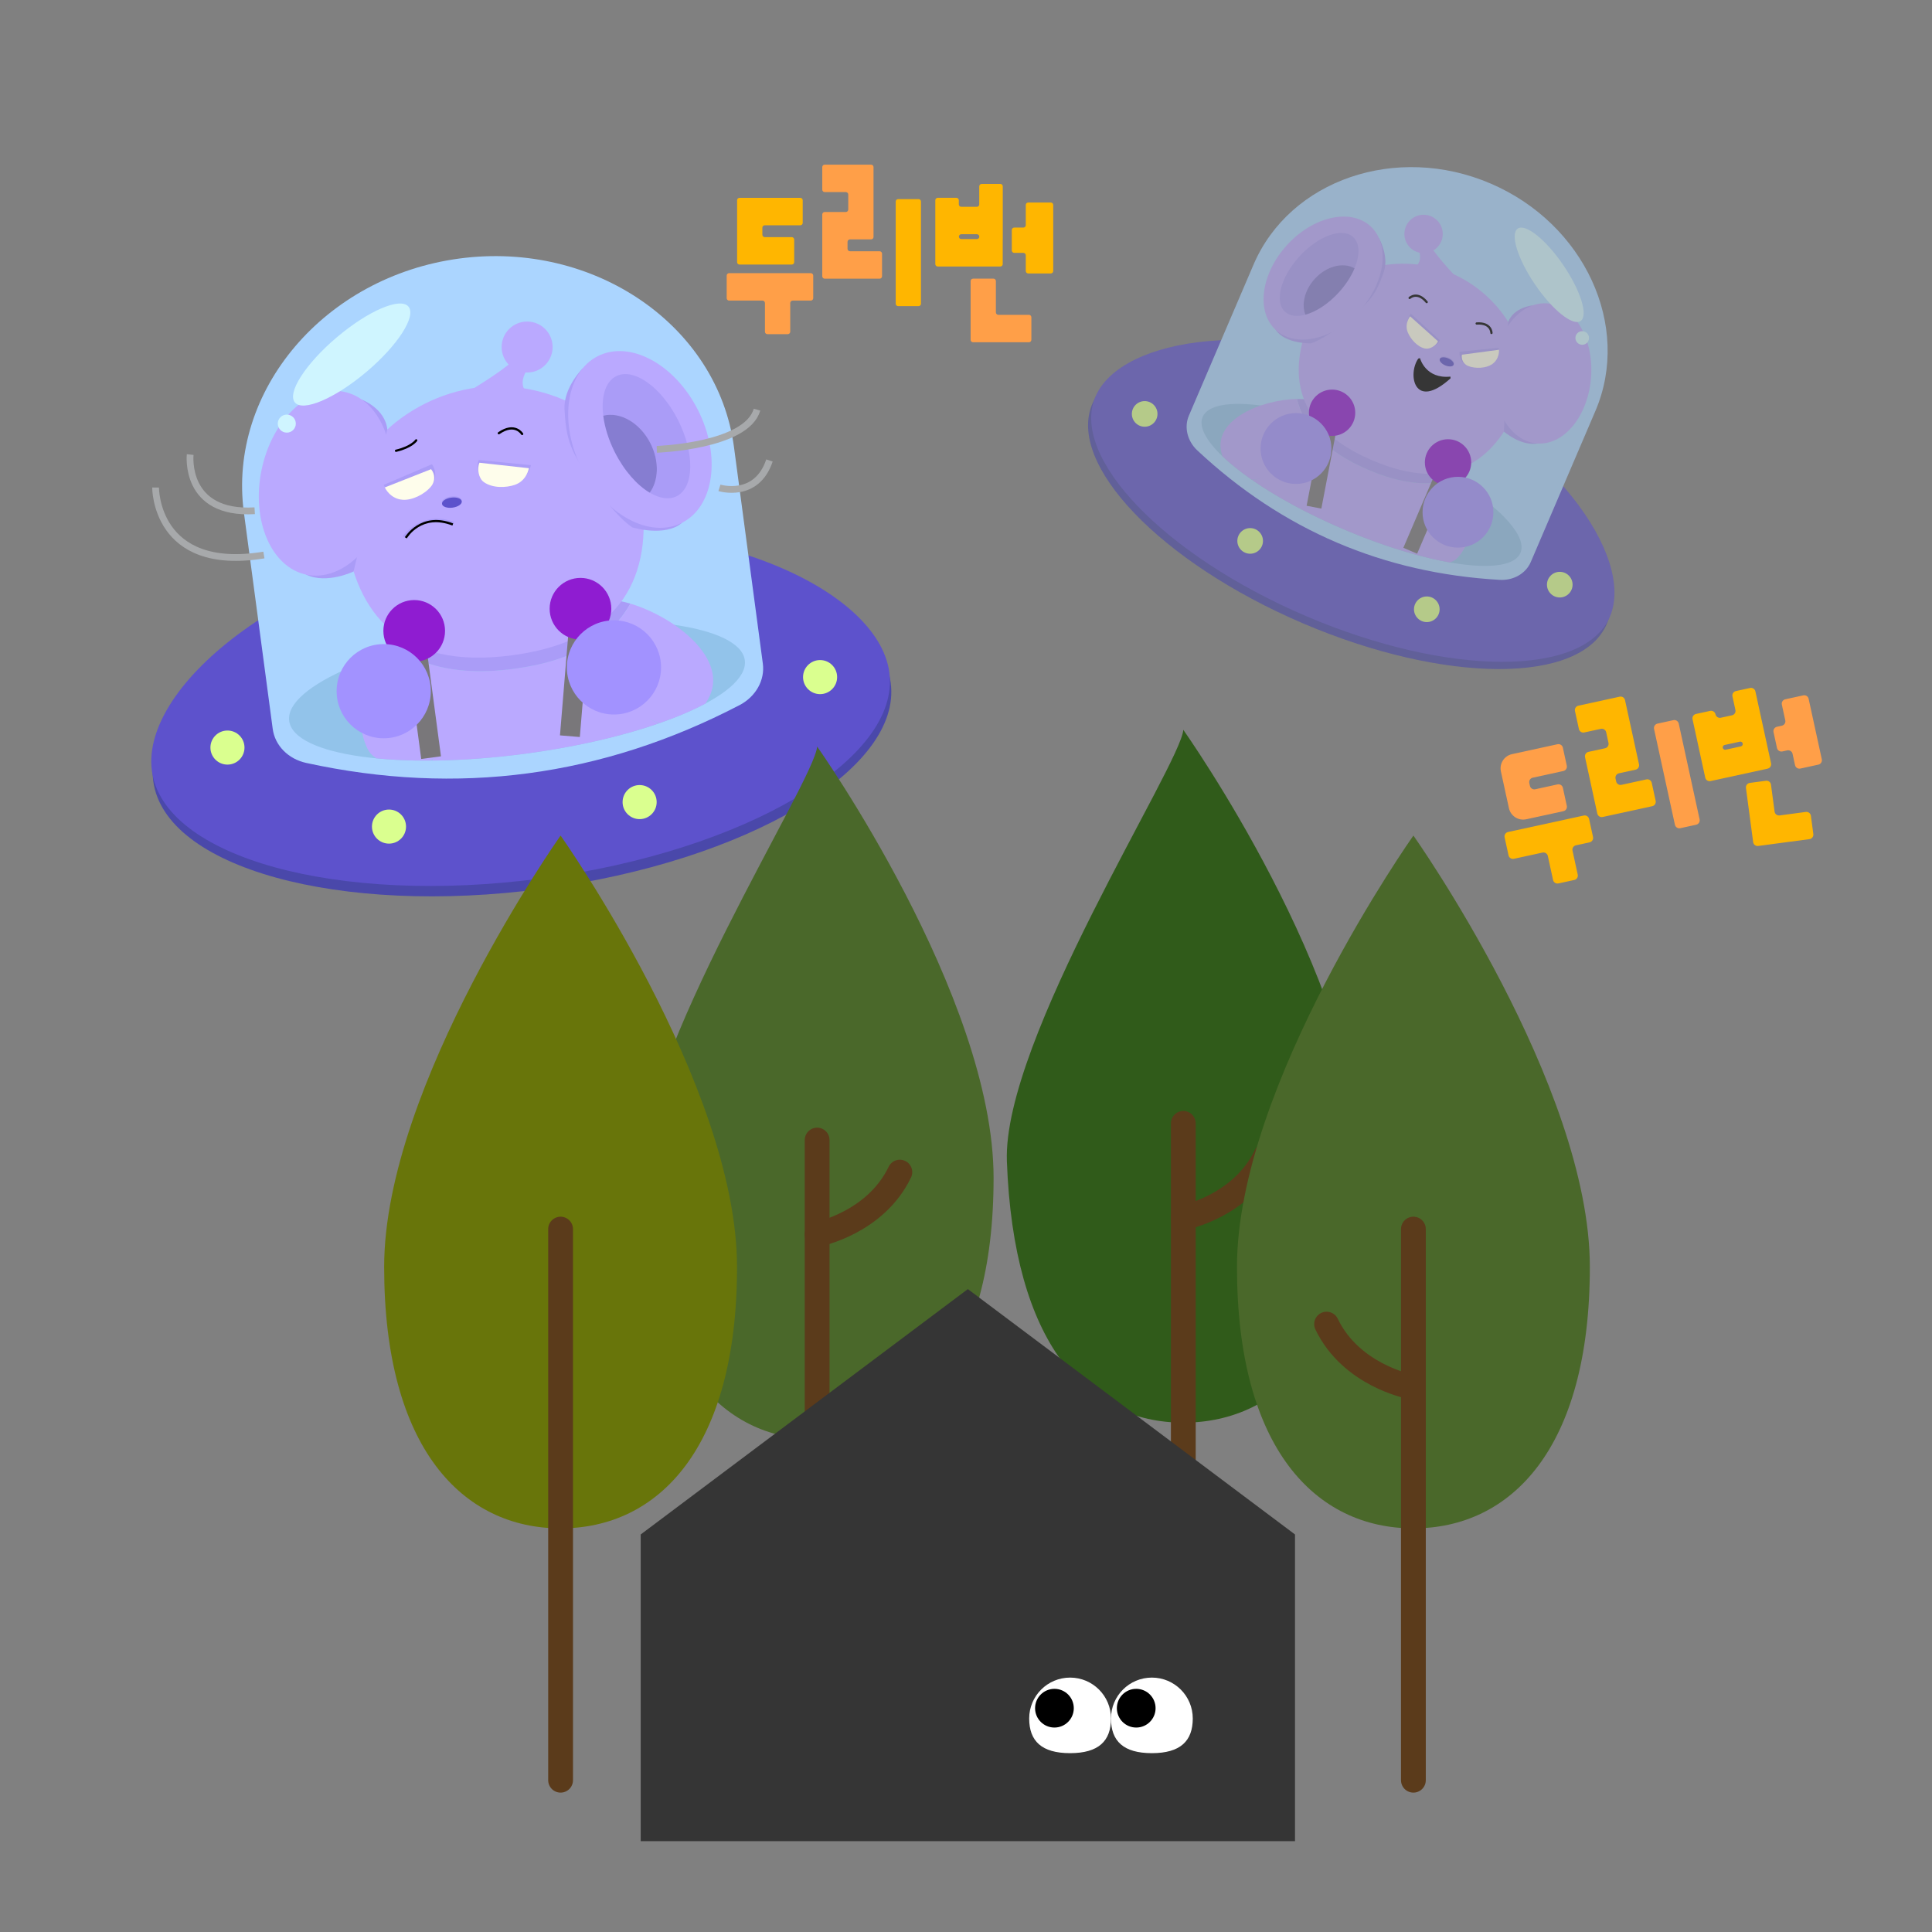 <svg width="300" height="300" viewBox="0 0 300 300" fill="none" xmlns="http://www.w3.org/2000/svg">
<rect x="0" y="0" width="300" height="300" fill="#808080" stroke="none"/>
<path d="M138.31 106.038C140.103 119.483 115.92 133.795 84.3 138.011C52.68 142.227 25.59 134.744 23.802 121.303C22.01 107.859 45.575 88.907 77.195 84.695C108.815 80.483 136.522 92.598 138.314 106.042L138.31 106.038Z" fill="#4A48AA"/>
<path d="M138.095 104.426C139.887 117.871 115.704 132.183 84.085 136.399C52.465 140.614 25.375 133.132 23.587 119.691C21.794 106.247 45.36 87.295 76.98 83.083C108.599 78.871 136.307 90.985 138.099 104.43L138.095 104.426Z" fill="#5D52CC"/>
<path d="M114.819 109.499C93.479 120.615 71.053 123.603 47.547 118.467C44.757 117.857 42.693 115.768 42.347 113.179L37.867 79.562C35.348 60.671 50.412 42.933 71.342 40.143C92.272 37.352 111.457 50.529 113.972 69.42L118.452 103.036C118.798 105.626 117.352 108.183 114.819 109.503V109.499Z" fill="#ABD5FF"/>
<path d="M81.585 117.032C101.122 114.429 116.375 107.932 115.654 102.52C114.933 97.109 98.511 94.832 78.974 97.436C59.437 100.039 44.184 106.536 44.905 111.948C45.626 117.359 62.049 119.635 81.585 117.032Z" fill="#92C3EA"/>
<path d="M68.475 116.195L67.374 117.68C67.78 117.278 68.154 116.791 68.475 116.195Z" fill="#BAA9FF"/>
<path d="M97.882 93.734C97.237 93.54 96.602 93.384 95.995 93.275L67.187 100.57C67.187 100.57 66.785 101.749 66.269 102.941C69.833 104.197 74.288 104.592 79.827 103.855C89.472 102.571 95.063 98.831 97.879 93.737L97.882 93.734Z" fill="#AA9CF7"/>
<path d="M97.882 93.734C95.067 98.828 89.475 102.564 79.83 103.851C74.292 104.589 69.832 104.197 66.273 102.938C65.645 104.391 64.851 105.859 64.428 105.202L55.623 109.767C55.623 109.767 56.021 115.299 57.581 117.042C57.789 117.271 58.081 117.518 58.445 117.758C61.002 118.008 63.835 118.128 66.88 118.104C67.049 117.973 67.215 117.832 67.374 117.677L68.474 116.191C68.153 116.788 67.783 117.274 67.374 117.677L67.06 118.104C71.536 118.061 76.454 117.715 81.591 117.031C89.415 115.987 96.552 114.318 102.253 112.346C101.544 112.011 100.993 111.718 100.803 111.542C100.803 111.542 101.417 111.986 102.376 112.304C105.135 111.344 107.555 110.311 109.548 109.245C109.679 109.044 109.806 108.832 109.933 108.607C113.433 102.408 104.818 95.804 97.889 93.734H97.882Z" fill="#BAA9FF"/>
<path d="M99.639 77.022C101.233 88.989 97.081 99.413 79.552 101.749C62.022 104.084 55.284 95.113 53.689 83.147C52.095 71.18 62.865 61.673 74.013 60.184C85.161 58.699 98.044 65.056 99.642 77.019L99.639 77.022Z" fill="#BAA9FF"/>
<path d="M54.906 88.742C54.906 88.742 50.733 90.735 47.597 89.25C44.461 87.764 56.194 62.065 56.194 62.065C56.194 62.065 59.792 63.405 60.145 66.686" fill="#AA9CF7"/>
<path d="M60.409 77.067C62.016 69.225 58.886 61.959 53.417 60.838C47.949 59.718 42.213 65.167 40.606 73.01C38.999 80.853 42.129 88.119 47.598 89.239C53.066 90.36 58.802 84.91 60.409 77.067Z" fill="#BAA9FF"/>
<path d="M98.182 81.894C98.182 81.894 103.262 83.443 105.897 81.185C108.532 78.927 90.477 57.2 90.477 57.2C90.477 57.2 87.514 60.156 87.658 63.479C87.803 66.802 88.248 68.362 88.932 69.924C90.015 72.404 94.838 79.644 98.182 81.894Z" fill="#AA9CF7"/>
<path d="M105.895 81.18C110.879 78.666 111.996 70.834 108.39 63.686C104.784 56.538 97.821 52.782 92.837 55.296C87.854 57.81 86.737 65.643 90.343 72.791C93.948 79.938 100.912 83.695 105.895 81.18Z" fill="#BAA9FF"/>
<path d="M105.297 65.25C102.701 60.103 98.397 57.044 95.681 58.413C93.991 59.267 93.314 61.638 93.673 64.548C96.263 63.874 99.388 65.638 101.011 68.856C102.408 71.621 102.274 74.641 100.891 76.504C102.408 77.4 103.897 77.647 105.082 77.047C107.799 75.678 107.894 70.397 105.297 65.25Z" fill="#AA9CF7"/>
<path d="M101.011 68.856C99.388 65.638 96.263 63.874 93.673 64.548C93.892 66.312 94.485 68.27 95.466 70.21C96.93 73.11 98.933 75.347 100.891 76.504C102.274 74.641 102.408 71.621 101.011 68.856Z" fill="#867DD1"/>
<path d="M64.594 68.425L64.629 68.376C64.629 68.376 63.952 69.413 61.493 69.995" stroke="black" stroke-width="0.35" stroke-linecap="round" stroke-linejoin="round"/>
<path d="M81.079 67.388C81.079 67.388 79.964 65.522 77.456 67.268" stroke="black" stroke-width="0.35" stroke-linecap="round" stroke-linejoin="round"/>
<path d="M70.246 78.643C71.094 78.53 71.735 78.091 71.678 77.662C71.621 77.233 70.887 76.977 70.04 77.09C69.192 77.203 68.551 77.642 68.608 78.071C68.665 78.5 69.399 78.756 70.246 78.643Z" fill="#AA9CF7"/>
<path d="M66.334 101.381L63.267 101.789L65.407 117.85L68.474 117.442L66.334 101.381Z" fill="#79777A"/>
<path d="M64.319 102.751C66.962 102.751 69.106 100.607 69.106 97.963C69.106 95.32 66.962 93.176 64.319 93.176C61.675 93.176 59.531 95.32 59.531 97.963C59.531 100.607 61.675 102.751 64.319 102.751Z" fill="#8F1CD1"/>
<path d="M59.584 114.639C63.623 114.639 66.897 111.365 66.897 107.326C66.897 103.287 63.623 100.013 59.584 100.013C55.545 100.013 52.271 103.287 52.271 107.326C52.271 111.365 55.545 114.639 59.584 114.639Z" fill="#A292FF"/>
<path d="M86.953 114.189L90.036 114.443L91.367 98.295L88.283 98.041L86.953 114.189Z" fill="#79777A"/>
<path d="M90.135 99.311C92.779 99.311 94.922 97.168 94.922 94.524C94.922 91.88 92.779 89.737 90.135 89.737C87.491 89.737 85.348 91.88 85.348 94.524C85.348 97.168 87.491 99.311 90.135 99.311Z" fill="#8F1CD1"/>
<path d="M95.335 110.949C99.374 110.949 102.648 107.675 102.648 103.636C102.648 99.597 99.374 96.323 95.335 96.323C91.296 96.323 88.022 99.597 88.022 103.636C88.022 107.675 91.296 110.949 95.335 110.949Z" fill="#A292FF"/>
<path d="M56.891 57.753C61.759 53.64 64.685 49.097 63.425 47.606C62.165 46.115 57.197 48.24 52.329 52.352C47.46 56.465 44.535 61.008 45.795 62.499C47.055 63.991 52.023 61.866 56.891 57.753Z" fill="#CFF5FF"/>
<path d="M44.535 67.18C45.308 67.18 45.935 66.553 45.935 65.779C45.935 65.006 45.308 64.379 44.535 64.379C43.761 64.379 43.134 65.006 43.134 65.779C43.134 66.553 43.761 67.18 44.535 67.18Z" fill="#CFF5FF"/>
<path d="M35.32 118.728C36.781 118.728 37.965 117.543 37.965 116.082C37.965 114.621 36.781 113.436 35.32 113.436C33.858 113.436 32.674 114.621 32.674 116.082C32.674 117.543 33.858 118.728 35.32 118.728Z" fill="#DAFF8F"/>
<path d="M60.403 130.998C61.864 130.998 63.048 129.813 63.048 128.352C63.048 126.891 61.864 125.706 60.403 125.706C58.941 125.706 57.757 126.891 57.757 128.352C57.757 129.813 58.941 130.998 60.403 130.998Z" fill="#DAFF8F"/>
<path d="M99.321 127.195C100.782 127.195 101.967 126.01 101.967 124.549C101.967 123.088 100.782 121.903 99.321 121.903C97.86 121.903 96.675 123.088 96.675 124.549C96.675 126.01 97.86 127.195 99.321 127.195Z" fill="#DAFF8F"/>
<path d="M127.343 107.785C128.804 107.785 129.988 106.6 129.988 105.139C129.988 103.678 128.804 102.493 127.343 102.493C125.881 102.493 124.697 103.678 124.697 105.139C124.697 106.6 125.881 107.785 127.343 107.785Z" fill="#DAFF8F"/>
<path d="M59.591 75.29C59.591 75.29 60.434 77.319 62.142 77.558C63.556 77.76 66.132 76.486 67.187 75.163C67.797 74.398 67.691 72.842 67.063 72.087L59.591 75.287V75.29Z" fill="#AA9CF7"/>
<path d="M74.337 71.431L82.441 72.228C82.441 72.228 82.137 74.158 80.264 74.807C78.916 75.272 76.352 75.414 74.99 74.412C74.2 73.833 73.932 72.32 74.341 71.427L74.337 71.431Z" fill="#AA9CF7"/>
<path d="M62.862 83.422L62.541 83.27C62.565 83.228 65.536 79.107 70.577 81.072L70.376 81.28C65.62 79.428 62.953 83.267 62.862 83.422Z" fill="#AA9CF7"/>
<path d="M72.132 61.186C72.132 61.186 77.999 57.672 79.572 56.074C79.572 56.074 80.405 57.26 82.25 56.875C82.25 56.875 80.356 58.981 81.559 60.717L72.132 61.186Z" fill="#BAA9FF"/>
<path d="M81.852 57.845C84.038 57.845 85.81 56.073 85.81 53.887C85.81 51.701 84.038 49.929 81.852 49.929C79.666 49.929 77.894 51.701 77.894 53.887C77.894 56.073 79.666 57.845 81.852 57.845Z" fill="#BAA9FF"/>
<path d="M66.936 72.856L59.75 75.689C59.75 75.689 60.551 77.474 62.526 77.608C63.952 77.707 65.931 76.797 66.986 75.474C67.596 74.708 67.564 73.611 66.94 72.856H66.936Z" fill="#FEFDEB"/>
<path d="M74.45 71.854L82.127 72.704C82.127 72.704 81.823 74.634 79.95 75.283C78.602 75.749 76.465 75.837 75.099 74.835C74.309 74.257 74.041 72.743 74.45 71.851V71.854Z" fill="#FEFDEB"/>
<path d="M63.165 83.602L62.861 83.422C62.886 83.379 65.334 79.315 70.376 81.28L70.249 81.609C65.493 79.756 63.26 83.443 63.168 83.602H63.165Z" fill="black"/>
<path d="M70.274 78.825C71.122 78.712 71.763 78.273 71.705 77.844C71.648 77.415 70.915 77.159 70.067 77.272C69.219 77.385 68.578 77.824 68.635 78.253C68.692 78.682 69.426 78.938 70.274 78.825Z" fill="#5D52CC"/>
<path d="M211.142 180.313C211.142 208.563 198.876 220.907 183.745 220.907C168.614 220.907 157.382 208.545 156.348 180.313C155.66 161.492 183.353 118.696 183.745 113.327C183.745 113.327 211.142 152.062 211.142 180.313Z" fill="#305B1A"/>
<path d="M183.745 174.432V260.012" stroke="#5B3B1B" stroke-width="3.85" stroke-miterlimit="10" stroke-linecap="round"/>
<path d="M183.745 189.086C183.745 189.086 192.783 187.34 196.59 179.409" stroke="#5B3B1B" stroke-width="3.85" stroke-miterlimit="10" stroke-linecap="round"/>
<g opacity="0.58">
<path d="M169.616 62.706C165.605 72.083 180.231 87.338 202.291 96.778C224.35 106.218 245.481 106.268 249.496 96.891C253.507 87.514 240.264 69.025 218.208 59.584C196.149 50.144 173.631 53.33 169.62 62.706H169.616Z" fill="#4A48AA"/>
<path d="M170.1 61.585C166.089 70.961 180.715 86.216 202.774 95.656C224.833 105.096 245.965 105.146 249.979 95.769C253.991 86.392 240.747 67.903 218.691 58.462C196.632 49.022 174.114 52.208 170.103 61.585H170.1Z" fill="#5D52CC"/>
<path d="M185.939 69.96C199.154 82.321 214.797 89.013 232.866 90.04C235.011 90.163 236.93 89.066 237.703 87.26L247.736 63.811C253.373 50.634 246.042 34.738 231.444 28.49C216.846 22.243 200.287 27.912 194.646 41.092L184.609 64.541C183.837 66.347 184.366 68.492 185.936 69.96H185.939Z" fill="#ABD5FF"/>
<path d="M236.096 85.857C237.711 82.083 227.974 74.296 214.346 68.464C200.719 62.631 188.362 60.963 186.747 64.737C185.132 68.511 194.869 76.298 208.497 82.131C222.124 87.963 234.481 89.632 236.096 85.857Z" fill="#92C3EA"/>
<path d="M218.162 84.17L218.66 85.468C218.444 85.094 218.275 84.663 218.162 84.17Z" fill="#BAA9FF"/>
<path d="M201.391 61.959C201.899 61.948 202.389 61.966 202.851 62.008L222.247 73.11C222.247 73.11 222.3 74.045 222.434 75.011C219.601 75.202 216.289 74.588 212.426 72.933C205.698 70.055 202.403 66.217 201.391 61.959Z" fill="#AA9CF7"/>
<path d="M201.391 61.959C202.404 66.217 205.698 70.055 212.426 72.934C216.289 74.588 219.598 75.202 222.434 75.011C222.597 76.193 222.872 77.417 223.313 77.026L228.77 82.113C228.77 82.113 227.366 86.039 225.881 86.988C225.683 87.115 225.422 87.232 225.112 87.331C223.21 86.995 221.133 86.508 218.931 85.877C218.836 85.75 218.744 85.612 218.66 85.468L218.162 84.17C218.275 84.667 218.444 85.094 218.66 85.468L218.801 85.838C215.566 84.903 212.073 83.658 208.493 82.127C203.035 79.792 198.198 77.142 194.47 74.56C195.052 74.461 195.51 74.359 195.683 74.267C195.683 74.267 195.15 74.465 194.388 74.503C192.582 73.251 191.041 72.013 189.813 70.838C189.76 70.665 189.711 70.485 189.661 70.298C188.377 65.102 195.955 62.057 201.391 61.955V61.959Z" fill="#BAA9FF"/>
<path d="M203.493 49.498C199.923 57.845 200.823 66.238 213.054 71.469C225.281 76.701 231.977 71.561 235.547 63.214C239.117 54.868 233.236 45.805 225.461 42.474C217.686 39.144 207.067 41.152 203.493 49.498Z" fill="#BAA9FF"/>
<path d="M233.533 67.017C233.533 67.017 236.154 69.307 238.726 68.859C241.297 68.411 237.988 47.428 237.988 47.428C237.988 47.428 235.11 47.671 234.192 49.978" fill="#AA9CF7"/>
<path d="M247.064 58.513C247.483 52.505 244.427 47.398 240.239 47.106C236.05 46.813 232.315 51.447 231.896 57.455C231.477 63.462 234.533 68.57 238.721 68.862C242.91 69.154 246.645 64.52 247.064 58.513Z" fill="#BAA9FF"/>
<path d="M203.564 53.319C203.564 53.319 199.571 53.414 198.117 51.248C196.664 49.082 214.13 36.985 214.13 36.985C214.13 36.985 215.679 39.726 214.906 42.104C214.133 44.482 213.491 45.523 212.683 46.517C211.399 48.094 206.443 52.367 203.564 53.323V53.319Z" fill="#AA9CF7"/>
<path d="M211.076 48.303C215.133 43.851 215.905 37.95 212.801 35.122C209.698 32.294 203.894 33.61 199.838 38.062C195.781 42.513 195.009 48.414 198.113 51.242C201.216 54.07 207.02 52.754 211.076 48.303Z" fill="#BAA9FF"/>
<path d="M201.772 39.825C204.693 36.622 208.429 35.274 210.119 36.812C211.17 37.772 211.181 39.624 210.334 41.663C208.595 40.654 205.974 41.3 204.15 43.3C202.58 45.022 202.065 47.237 202.693 48.867C201.412 49.209 200.284 49.089 199.546 48.415C197.856 46.874 198.851 43.028 201.772 39.825Z" fill="#AA9CF7"/>
<path d="M204.15 43.3C205.978 41.296 208.595 40.651 210.334 41.663C209.823 42.894 208.994 44.196 207.893 45.403C206.249 47.209 204.344 48.422 202.693 48.867C202.065 47.237 202.58 45.025 204.15 43.3Z" fill="#867DD1"/>
<path d="M218.885 46.263C218.885 46.263 220.067 45.138 221.535 46.909" stroke="black" stroke-width="0.35" stroke-linecap="round" stroke-linejoin="round"/>
<path d="M231.592 51.703C231.592 51.703 231.592 50.07 229.296 50.232" stroke="black" stroke-width="0.35" stroke-linecap="round" stroke-linejoin="round"/>
<path d="M225.77 56.524C225.898 56.225 225.523 55.778 224.932 55.525C224.341 55.272 223.758 55.309 223.63 55.608C223.502 55.907 223.877 56.355 224.468 56.608C225.059 56.861 225.642 56.823 225.77 56.524Z" fill="#AA9CF7"/>
<path d="M217.911 85.061L220.052 85.978L224.846 74.775L222.706 73.859L217.911 85.061Z" fill="#79777A"/>
<path d="M224.851 75.4C226.838 75.4 228.449 73.788 228.449 71.801C228.449 69.814 226.838 68.203 224.851 68.203C222.863 68.203 221.252 69.814 221.252 71.801C221.252 73.788 222.863 75.4 224.851 75.4Z" fill="#8F1CD1"/>
<path d="M226.392 85.037C229.43 85.037 231.892 82.575 231.892 79.538C231.892 76.5 229.43 74.038 226.392 74.038C223.355 74.038 220.893 76.5 220.893 79.538C220.893 82.575 223.355 85.037 226.392 85.037Z" fill="#A292FF"/>
<path d="M207.474 67.006L205.187 66.567L202.891 78.534L205.178 78.973L207.474 67.006Z" fill="#79777A"/>
<path d="M206.845 67.691C208.832 67.691 210.443 66.08 210.443 64.093C210.443 62.105 208.832 60.495 206.845 60.495C204.858 60.495 203.247 62.105 203.247 64.093C203.247 66.08 204.858 67.691 206.845 67.691Z" fill="#8F1CD1"/>
<path d="M201.24 75.145C204.277 75.145 206.739 72.683 206.739 69.646C206.739 66.608 204.277 64.146 201.24 64.146C198.202 64.146 195.74 66.608 195.74 69.646C195.74 72.683 198.202 75.145 201.24 75.145Z" fill="#A292FF"/>
<path d="M245.437 49.848C246.651 49.021 245.45 45.139 242.754 41.176C240.058 37.214 236.888 34.671 235.673 35.497C234.459 36.324 235.66 40.206 238.356 44.169C241.052 48.132 244.222 50.674 245.437 49.848Z" fill="#CFF5FF"/>
<path d="M245.686 53.534C246.269 53.534 246.741 53.062 246.741 52.479C246.741 51.897 246.269 51.425 245.686 51.425C245.104 51.425 244.631 51.897 244.631 52.479C244.631 53.062 245.104 53.534 245.686 53.534Z" fill="#CFF5FF"/>
<path d="M242.201 92.774C243.299 92.774 244.19 91.883 244.19 90.784C244.19 89.685 243.299 88.794 242.201 88.794C241.102 88.794 240.211 89.685 240.211 90.784C240.211 91.883 241.102 92.774 242.201 92.774Z" fill="#DAFF8F"/>
<path d="M221.553 96.598C222.652 96.598 223.542 95.707 223.542 94.608C223.542 93.51 222.652 92.619 221.553 92.619C220.454 92.619 219.563 93.51 219.563 94.608C219.563 95.707 220.454 96.598 221.553 96.598Z" fill="#DAFF8F"/>
<path d="M194.124 85.983C195.223 85.983 196.114 85.092 196.114 83.993C196.114 82.894 195.223 82.003 194.124 82.003C193.025 82.003 192.134 82.894 192.134 83.993C192.134 85.092 193.025 85.983 194.124 85.983Z" fill="#DAFF8F"/>
<path d="M177.744 66.263C178.843 66.263 179.734 65.372 179.734 64.273C179.734 63.174 178.843 62.283 177.744 62.283C176.645 62.283 175.754 63.174 175.754 64.273C175.754 65.372 176.645 66.263 177.744 66.263Z" fill="#DAFF8F"/>
<path d="M232.728 53.993C232.728 53.993 232.915 55.633 231.882 56.416C231.024 57.066 228.869 57.171 227.691 56.688C227.01 56.409 226.509 55.347 226.646 54.624L232.728 53.993Z" fill="#AA9CF7"/>
<path d="M223.585 52.843L219.072 48.701C219.072 48.701 218.141 49.841 218.72 51.213C219.136 52.204 220.342 53.711 221.588 53.972C222.311 54.123 223.292 53.517 223.585 52.839V52.843Z" fill="#AA9CF7"/>
<path d="M226.618 43.575C226.618 43.575 223.076 39.846 222.262 38.368C222.262 38.368 221.418 39.06 220.159 38.407C220.159 38.407 221.108 40.316 219.884 41.331L226.618 43.575Z" fill="#BAA9FF"/>
<path d="M221.052 39.303C222.696 39.303 224.029 37.97 224.029 36.326C224.029 34.681 222.696 33.348 221.052 33.348C219.407 33.348 218.074 34.681 218.074 36.326C218.074 37.97 219.407 39.303 221.052 39.303Z" fill="#BAA9FF"/>
<path d="M227.01 55.079L232.768 54.31C232.768 54.31 232.895 55.774 231.646 56.586C230.746 57.171 229.113 57.298 227.934 56.815C227.254 56.536 226.873 55.803 227.007 55.076L227.01 55.079Z" fill="#FEFDEB"/>
<path d="M223.292 52.995L218.963 49.117C218.963 49.117 218.032 50.257 218.61 51.629C219.027 52.62 220.05 53.862 221.295 54.123C222.018 54.275 222.999 53.668 223.292 52.991V52.995Z" fill="#FEFDEB"/>
<path d="M220.49 55.609L220.233 55.676C218.529 58.089 219.577 63.864 225.246 58.745L225.221 58.48C221.401 58.861 220.529 55.739 220.494 55.609H220.49Z" fill="black"/>
<path d="M225.714 56.651C225.842 56.352 225.467 55.904 224.876 55.651C224.285 55.398 223.702 55.436 223.574 55.735C223.446 56.034 223.821 56.482 224.412 56.734C225.003 56.987 225.586 56.95 225.714 56.651Z" fill="#5D52CC"/>
</g>
<path d="M154.284 182.905C154.284 211.156 142.018 223.5 126.887 223.5C111.757 223.5 100.524 211.138 99.491 182.905C98.803 164.085 126.496 121.289 126.887 115.92C126.887 115.92 154.284 154.655 154.284 182.905Z" fill="#4A682A"/>
<path d="M126.884 177.028V262.605" stroke="#5B3B1B" stroke-width="3.85" stroke-miterlimit="10" stroke-linecap="round"/>
<path d="M150.288 200.17L99.487 238.271V285.896H150.288H201.088V238.271L150.288 200.17Z" fill="#353535"/>
<path d="M172.513 266.846C172.513 270.352 170.579 272.229 166.163 272.229C161.746 272.229 159.812 270.352 159.812 266.846C159.812 263.339 162.656 260.496 166.163 260.496C169.669 260.496 172.513 263.339 172.513 266.846Z" fill="white"/>
<path d="M185.212 266.846C185.212 270.352 183.279 272.229 178.862 272.229C174.445 272.229 172.512 270.352 172.512 266.846C172.512 263.339 175.356 260.496 178.862 260.496C182.369 260.496 185.212 263.339 185.212 266.846Z" fill="white"/>
<path d="M163.732 268.253C165.392 268.253 166.737 266.908 166.737 265.248C166.737 263.588 165.392 262.242 163.732 262.242C162.072 262.242 160.726 263.588 160.726 265.248C160.726 266.908 162.072 268.253 163.732 268.253Z" fill="black"/>
<path d="M176.432 268.253C178.092 268.253 179.438 266.908 179.438 265.248C179.438 263.588 178.092 262.242 176.432 262.242C174.772 262.242 173.426 263.588 173.426 265.248C173.426 266.908 174.772 268.253 176.432 268.253Z" fill="black"/>
<path d="M114.445 196.731C114.445 224.982 102.179 237.325 87.048 237.325C71.918 237.325 59.651 224.982 59.651 196.731C59.651 168.48 87.048 129.745 87.048 129.745C87.048 129.745 114.445 168.48 114.445 196.731Z" fill="#68750A"/>
<path d="M87.048 190.854V276.431" stroke="#5B3B1B" stroke-width="3.85" stroke-miterlimit="10" stroke-linecap="round"/>
<path d="M246.871 196.731C246.871 224.982 234.605 237.325 219.474 237.325C204.344 237.325 192.078 224.982 192.078 196.731C192.078 168.48 219.474 129.745 219.474 129.745C219.474 129.745 246.871 168.48 246.871 196.731Z" fill="#4A682A"/>
<path d="M219.471 190.854V276.431" stroke="#5B3B1B" stroke-width="3.85" stroke-miterlimit="10" stroke-linecap="round"/>
<path d="M126.884 191.683C126.884 191.683 135.922 189.936 139.728 182.006" stroke="#5B3B1B" stroke-width="3.85" stroke-miterlimit="10" stroke-linecap="round"/>
<path d="M29.531 70.584C29.531 70.584 28.505 79.961 39.55 79.308" stroke="#A7A9AB" stroke-width="1.05" stroke-miterlimit="10"/>
<path d="M24.162 75.703C24.162 75.703 24.035 88.971 40.979 86.184" stroke="#A7A9AB" stroke-width="1.05" stroke-miterlimit="10"/>
<path d="M101.988 69.773C101.988 69.773 115.937 69.289 117.546 63.61" stroke="#A7A9AB" stroke-width="1.05" stroke-miterlimit="10"/>
<path d="M111.714 75.752C111.714 75.752 117.454 77.544 119.483 71.501" stroke="#A7A9AB" stroke-width="1.05" stroke-miterlimit="10"/>
<path d="M113.21 46.676H118.403C118.611 46.676 118.781 46.846 118.781 47.054V51.509C118.781 51.718 118.95 51.887 119.158 51.887H122.33C122.538 51.887 122.707 51.718 122.707 51.509V47.054C122.707 46.846 122.876 46.676 123.085 46.676H125.9C126.108 46.676 126.277 46.507 126.277 46.299V42.792C126.277 42.584 126.108 42.415 125.9 42.415H113.217C113.009 42.415 112.84 42.584 112.84 42.792V46.299C112.84 46.507 113.009 46.676 113.217 46.676H113.21Z" fill="#FF9F48"/>
<path d="M159.283 31.817V34.961C159.283 35.169 159.114 35.338 158.906 35.338H157.488C157.28 35.338 157.11 35.507 157.11 35.715V38.887C157.11 39.095 157.28 39.264 157.488 39.264H158.906C159.114 39.264 159.283 39.434 159.283 39.642V42.083C159.283 42.291 159.453 42.461 159.661 42.461H163.168C163.376 42.461 163.545 42.291 163.545 42.083V31.824C163.545 31.616 163.376 31.447 163.168 31.447H159.661C159.453 31.447 159.283 31.616 159.283 31.824V31.817Z" fill="#FFB600"/>
<path d="M142.632 30.918H139.464C139.255 30.918 139.086 31.087 139.086 31.295V47.16C139.086 47.368 139.255 47.537 139.464 47.537H142.632C142.84 47.537 143.009 47.368 143.009 47.16V31.295C143.009 31.087 142.84 30.918 142.632 30.918Z" fill="#FFB600"/>
<path d="M122.943 36.823H118.756C118.548 36.823 118.378 36.654 118.378 36.446V35.359C118.378 35.151 118.548 34.982 118.756 34.982H124.266C124.474 34.982 124.644 34.812 124.644 34.604V31.098C124.644 30.889 124.474 30.72 124.266 30.72H114.833C114.625 30.72 114.456 30.889 114.456 31.098V40.704C114.456 40.912 114.625 41.081 114.833 41.081H122.943C123.152 41.081 123.321 40.912 123.321 40.704V37.197C123.321 36.989 123.152 36.82 122.943 36.82V36.823Z" fill="#FFB600"/>
<path d="M131.982 37.172H135.262C135.471 37.172 135.64 37.003 135.64 36.795V25.943C135.64 25.735 135.471 25.566 135.262 25.566H128.059C127.85 25.566 127.681 25.735 127.681 25.943V29.45C127.681 29.658 127.85 29.828 128.059 29.828H131.339C131.548 29.828 131.717 29.997 131.717 30.205V32.54C131.717 32.748 131.548 32.918 131.339 32.918H128.059C127.85 32.918 127.681 33.087 127.681 33.295V42.898C127.681 43.106 127.85 43.275 128.059 43.275H136.585C136.793 43.275 136.963 43.106 136.963 42.898V39.391C136.963 39.183 136.793 39.014 136.585 39.014H131.982C131.773 39.014 131.604 38.844 131.604 38.636V37.55C131.604 37.342 131.773 37.172 131.982 37.172Z" fill="#FF9F48"/>
<path d="M154.267 43.268H151.095C150.887 43.268 150.718 43.438 150.718 43.646V52.769C150.718 52.977 150.887 53.146 151.095 53.146H159.774C159.982 53.146 160.151 52.977 160.151 52.769V49.262C160.151 49.054 159.982 48.885 159.774 48.885H155.018C154.81 48.885 154.641 48.715 154.641 48.507V43.642C154.641 43.434 154.471 43.265 154.263 43.265L154.267 43.268Z" fill="#FF9F48"/>
<path d="M155.709 37.197V28.935C155.709 28.727 155.54 28.558 155.332 28.558H152.436C152.227 28.558 152.058 28.727 152.058 28.935V31.736C152.058 31.944 151.889 32.114 151.681 32.114H149.264C149.056 32.114 148.887 31.944 148.887 31.736V31.094C148.887 30.886 148.717 30.716 148.509 30.716H145.613C145.405 30.716 145.235 30.886 145.235 31.094V41.007C145.235 41.215 145.405 41.385 145.613 41.385H155.325C155.533 41.385 155.702 41.215 155.702 41.007V37.201L155.709 37.197ZM149.271 36.368H151.688C151.896 36.368 152.065 36.537 152.065 36.745C152.065 36.954 151.896 37.123 151.688 37.123H149.271C149.063 37.123 148.894 36.954 148.894 36.745C148.894 36.537 149.063 36.368 149.271 36.368Z" fill="#FFB600"/>
<path d="M245.929 126.634L234.167 129.195C233.79 129.276 233.553 129.65 233.635 130.024L234.245 132.821C234.326 133.199 234.7 133.435 235.074 133.354L239.519 132.387C239.896 132.306 240.267 132.543 240.348 132.92L241.159 136.646C241.24 137.023 241.614 137.259 241.988 137.178L244.458 136.642C244.835 136.561 245.072 136.187 244.991 135.813L244.179 132.088C244.098 131.71 244.334 131.34 244.712 131.259L246.832 130.796C247.21 130.715 247.446 130.341 247.365 129.967L246.754 127.17C246.673 126.792 246.299 126.556 245.925 126.637L245.929 126.634Z" fill="#FFB600"/>
<path d="M233.906 123.653L234.305 125.491C234.57 126.708 235.773 127.48 236.99 127.216L242.761 125.96C243.139 125.879 243.375 125.505 243.294 125.131L242.684 122.333C242.602 121.956 242.228 121.719 241.855 121.801L238.394 122.556C238.016 122.637 237.646 122.4 237.565 122.023L237.469 121.589C237.388 121.211 237.625 120.841 238.002 120.76L242.758 119.723C243.135 119.642 243.371 119.268 243.29 118.894L242.68 116.096C242.599 115.719 242.225 115.482 241.851 115.563L234.785 117.102C233.568 117.366 232.795 118.569 233.06 119.786L233.487 121.744L233.903 123.66L233.906 123.653Z" fill="#FF9F48"/>
<path d="M276.762 116.685L277.52 116.519C277.898 116.438 278.268 116.675 278.349 117.052L278.73 118.809C278.811 119.186 279.185 119.423 279.559 119.342L282.357 118.731C282.734 118.65 282.971 118.276 282.889 117.902L280.843 108.508C280.762 108.13 280.388 107.894 280.014 107.975L277.217 108.585C276.839 108.667 276.603 109.041 276.684 109.415L277.217 111.856C277.298 112.233 277.062 112.604 276.684 112.685L275.926 112.851C275.548 112.932 275.312 113.306 275.393 113.68L275.929 116.149C276.01 116.527 276.384 116.763 276.758 116.682L276.762 116.685Z" fill="#FF9F48"/>
<path d="M259.842 111.825L257.374 112.363C256.997 112.445 256.758 112.817 256.841 113.194L260.081 128.067C260.163 128.444 260.535 128.683 260.912 128.601L263.38 128.063C263.757 127.981 263.996 127.609 263.914 127.232L260.674 112.359C260.591 111.982 260.219 111.743 259.842 111.825Z" fill="#FF9F48"/>
<path d="M250.956 121.338L250.861 120.905C250.78 120.527 251.016 120.157 251.394 120.075L253.973 119.515C254.35 119.433 254.586 119.059 254.505 118.686L253.747 115.207L253.091 112.191L252.332 108.712C252.251 108.335 251.877 108.099 251.503 108.18L245.093 109.577C244.716 109.658 244.479 110.032 244.56 110.406L245.171 113.203C245.252 113.581 245.626 113.817 246 113.736L248.579 113.175C248.956 113.094 249.326 113.33 249.408 113.708L249.767 115.359C249.849 115.736 249.612 116.107 249.235 116.188L246.656 116.749C246.278 116.83 246.042 117.204 246.123 117.578L246.882 121.056L247.298 122.972L248.028 126.33C248.109 126.708 248.483 126.944 248.857 126.863L256.558 125.184C256.936 125.103 257.172 124.729 257.091 124.355L256.481 121.557C256.4 121.18 256.026 120.943 255.652 121.024L251.782 121.868C251.404 121.949 251.034 121.712 250.953 121.335L250.956 121.338Z" fill="#FFB600"/>
<path d="M275.555 126.02L274.998 121.836C274.949 121.455 274.596 121.187 274.215 121.236L271.71 121.571C271.329 121.621 271.061 121.973 271.11 122.354L271.759 127.23L272.229 130.761C272.278 131.142 272.631 131.41 273.012 131.361L280.974 130.299C281.355 130.25 281.623 129.897 281.574 129.516L281.196 126.676C281.147 126.295 280.794 126.027 280.413 126.076L276.339 126.62C275.958 126.669 275.605 126.401 275.555 126.02Z" fill="#FFB600"/>
<path d="M274.476 119.352C274.854 119.271 275.09 118.897 275.009 118.523L274.268 115.119L272.578 107.361C272.497 106.984 272.123 106.747 271.749 106.829L269.548 107.308C269.17 107.389 268.934 107.763 269.015 108.137L269.474 110.243C269.555 110.621 269.318 110.991 268.941 111.072L267.209 111.45C266.831 111.531 266.461 111.295 266.38 110.917C266.299 110.54 265.925 110.303 265.551 110.385L263.349 110.864C262.972 110.945 262.736 111.319 262.817 111.693L263.42 114.456L263.872 116.537L264.157 117.856L264.789 120.753C264.87 121.13 265.244 121.367 265.618 121.285L274.48 119.356L274.476 119.352ZM270.606 115.45C270.652 115.652 270.521 115.853 270.32 115.899L267.96 116.414C267.759 116.459 267.558 116.329 267.512 116.128C267.466 115.927 267.597 115.726 267.798 115.68L270.158 115.165C270.359 115.119 270.56 115.249 270.606 115.45Z" fill="#FFB600"/>
<path d="M218.836 215.284C218.836 215.284 209.798 213.537 205.991 205.607" stroke="#5B3B1B" stroke-width="3.85" stroke-miterlimit="10" stroke-linecap="round"/>
</svg>
